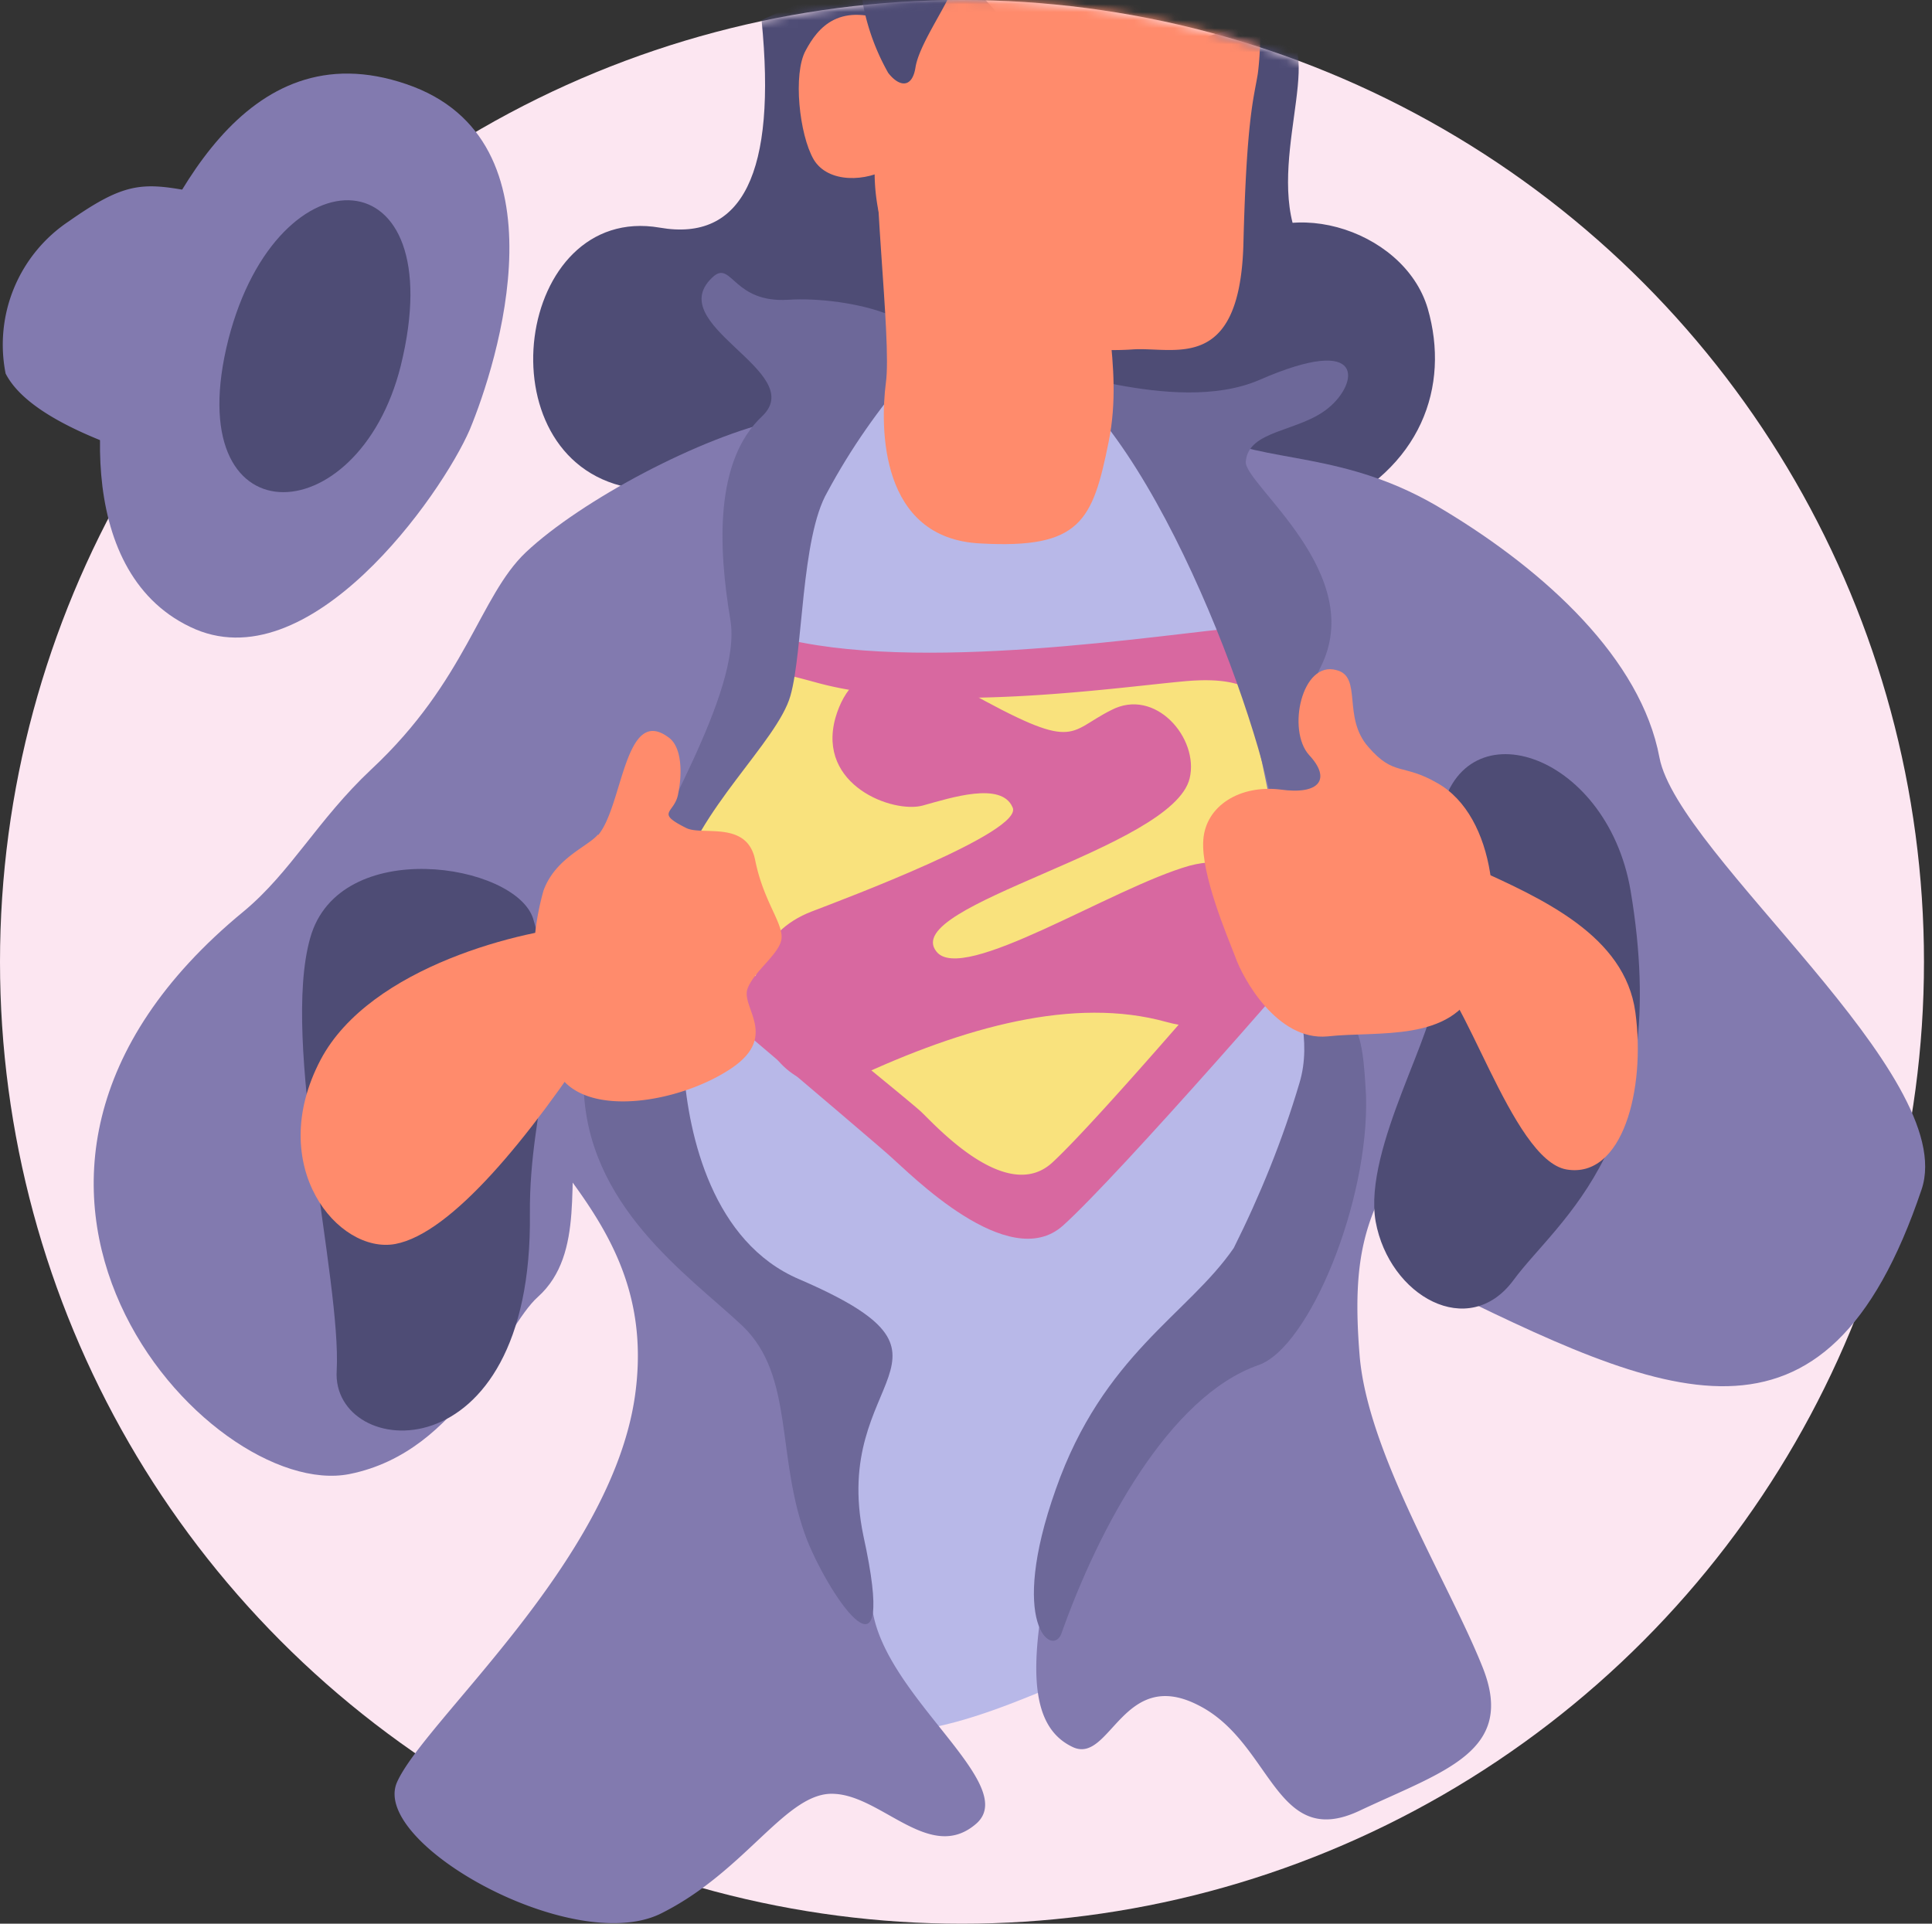 <svg width="241" height="240" viewBox="0 0 241 240" xmlns="http://www.w3.org/2000/svg" xmlns:xlink="http://www.w3.org/1999/xlink"><rect x="0" y="0" width="241" height="240" fill="#333333" stroke="none"/><defs><circle id="a" cx="120" cy="120" r="120"/></defs><g fill="none" fill-rule="evenodd"><mask id="b" fill="#fff"><use xlink:href="#a"/></mask><use fill="#FCE6F1" fill-rule="nonzero" opacity=".5" xlink:href="#a"/><path d="M163.4 32.4c-6.7-8.8 1.6-24.2-2.7-28.1-4.3-4-23.5 4.6-23.1 10.6 0 6.4 2.7 12.6 7.2 17.1 5 4.7 24.8 8.6 18.6.4z" fill="#4E4C75" fill-rule="nonzero" mask="url(#b)"/><path d="M78.3 60.8c-18.3-3.7-14-35.5 4-32.4C92.6 30.2 96.9 21.6 95 2.5c12.4-5.7 20.2-7.8 23.5-6.5 5 2 31.4 39.6 34.3 36 6.6-8.2 22.3-3.7 25.3 6.5 2.8 9.7-.8 20-12.8 25.3" fill="#4E4C75" fill-rule="nonzero" mask="url(#b)"/><path d="M100.5 54.4c5.6-2.8 8.3-9 11.3-7.3 3 1.7 12.5 17.2 18.2 14.3 5.6-3 7.8-14.3 13.5-6.6 5.7 7.6 21.2 37 20.2 60.8-1 23.8 9.3 28.5-3 45-12.2 16.7-14.2 43.7-23.5 47.4-9.3 3.6-27.4 13.2-35 4.6-7.7-8.6-21.9-53-28.5-63.2-6.6-10.2-10-42.6-5.3-53.6C73 85 99.2 55.1 100.5 54.4z" fill="#B8B8E8" fill-rule="nonzero" mask="url(#b)"/><path d="M74.5 83c-1 2-7 19.7-6.3 22.6.7 3 4.5 6 5.3 6.7.9.8 35.3 29.9 37.6 32 2.3 2 14.7 14.7 21.5 8.6 6.9-6.2 32-34.9 35.6-39.6 3.6-4.7 4.2-16.9 1.6-24.3-2.7-7.4-3.7-11.7-14.3-10.8-10.5.9-41.3 6-58.8 1.2-17.5-4.7-18.9-2.8-22.2 3.7z" fill="#D868A0" fill-rule="nonzero" mask="url(#b)"/><path d="M83.6 88.2a76 76 0 00-5.2 18.7c.6 2.5 3.7 4.8 4.4 5.5.7.7 30.3 24.6 32.1 26.3 1.8 1.7 10.6 11.5 16.3 6.4 5.6-5.1 25.9-28.8 28.9-32.7 3-4 2.8-13.2.6-19.4-2.2-6-4.3-8.8-13-8-8.8.8-31.3 4.1-45.7.2-14.5-4-15.7-2.4-18.4 3z" fill="#F9E27D" fill-rule="nonzero" mask="url(#b)"/><path d="M120.4 86.1c14 7.8 12.6 5.3 18.2 2.5 5.5-2.9 11 3.5 9.8 8.5-2.1 8.8-36.2 15.8-31.6 21.6 3.2 4.2 22-8 31.6-10.7 16-4.2 14.9 24.4-2.9 19.5-11.5-3.2-25.2.6-38.9 7-11 5.2-19-15.6-5.3-20.8 3.9-1.5 26.6-10 25-13-1.4-3.2-7.6-1.2-11.2-.2-3.7 1-13.2-2.5-10.9-10.9 2.2-7.7 9-7.6 16.2-3.5z" fill="#D868A0" fill-rule="nonzero" mask="url(#b)"/><g mask="url(#b)" fill-rule="nonzero"><path d="M109.7 16c-.8 3.6-.8 7.3 0 10.9.8 4.2.8 3.8 6.1 8.3 7 6 16.2 9 25.4 8.4 5.2-.4 13.4 3.1 13.9-13 .4-16 1.3-18.3 1.8-21.4.4-3 1-13-2.5-13.8-3.6-.9-9.3 0-21.8 0A199.5 199.5 0 00111-3.5c-4.8.3-.5 13.8-1.3 19.6z" fill="#FF8B6C"/><path d="M111 20.9c-2.9 1.8-7.7 2-9.5-1-1.8-3.1-2.6-10.7-1-13.6C102 3.5 104.7 0 111.6 3" fill="#FF8B6C"/><path d="M107.3-1.9a28 28 0 003.5 11c1.4 1.8 3 1.9 3.4-.7.6-3.7 6-10.3 4.9-12-1.2-1.6-12.4-1.5-11.8 1.7z" fill="#4E4C75"/></g><g fill-rule="nonzero"><path d="M130 200.4c-1.6 9.8-.7 15.5 3.9 17.6 4.6 2 6.2-10 15.5-5.3 9.3 4.6 9.6 18.2 20.2 13.2s19.6-7.4 15.3-18c-4.2-10.5-14.3-26.6-15.3-38.8-1-12.3.6-18 6.6-26.5 6-8.6 35.4-15.2 19.8-34.4-15.5-19.2-39-47-42.3-43.3-3.3 3.7 6.2 38.1 6.5 45.7.3 7.6 11 21.4 8.7 28.3a97.6 97.6 0 01-16.2 26.5c-5 5-15.2 11.9-20.3 24.1-1.3 3.5-2 7.2-2.4 10.9z" fill="#827AAF"/><path d="M150.5 54c7.2 4 17.2 2 29.7 9.7 12.6 7.6 24.5 18.5 26.8 30.8 2.3 12.2 37.5 39.7 32.7 53.9-12 35.6-32 26-61.5 11.5" fill="#827AAF"/><path d="M179.6 102.3c2.3-14.5 20.8-8.7 23.8 8.8 5.3 31.5-9 41-14.6 48.6-5.6 7.6-15.5 2-17.2-7.3-1.6-9.2 8-24.4 7.3-29" fill="#4E4C75"/><path d="M159.3 105.7c.7-7.4-12.2-46.2-26.6-58.3-3.5-3 13.5 4.7 24.4 0 13.5-5.9 12.3.5 8.6 3.5-3.6 3-10 2.7-10.3 6.7-.2 2.8 15.3 14 9.3 25.7-3.6 7 3.6 13.2.3 20.5-4 9.2 1.5 12.6-5.9 15-2.6 1 .3.3 1-3 .6-3.5-1.4-4.5-.8-10.1zM160.7 121.7c1 2.5 3 8.1 1.4 13.4-2.1 7.1-4.9 14-8.2 20.6-5.7 8.3-16.3 13.3-22.2 30.1-6 16.9-.4 21 .7 18 4.6-13 13.4-29.6 24.6-33.5 6.3-2.2 13.8-20.4 13.4-33.6-.2-3.5-.4-7.6-1.8-9-3.6-3.8 3.5-4.6 1.1-6.9" fill="#6D6899"/><path d="M179.3 97.7c-4.3-2.5-5.4-.8-8.6-4.5-3.3-3.7-.7-8.8-4-9.6-4.3-1.2-6.2 7.5-3.4 10.6 2.8 3 1.3 5-3.6 4.3-5-.6-9.3 2-9.6 6.3-.3 4.3 3 12 4 14.6.9 2.6 5.2 10.5 11.5 9.9 6.3-.7 15.5.8 18.6-6.3 3.7-8 2.4-21.2-4.9-25.3z" fill="#FF8B6C"/><path d="M183.5 108.1c8.9 4 19.2 8.6 20.5 18.2 1.3 9.6-1.6 20.8-8.6 19.6-6.9-1.2-12.9-23.5-17.2-24.8" fill="#FF8B6C"/></g><g fill-rule="nonzero"><path d="M79.4 84.4a33.9 33.9 0 01-1.2 20.5c-3 8.6 2.5 18.3 3.5 27 1 8.5 4 23.4 13 32 8.9 8.5 12.8 25.8 14.1 36.7 1.4 11 18.5 22 13 26.9-5.7 5-11.7-3.4-17.7-3.7-6-.4-11 9.7-21.8 15-11 5.2-36-8.8-32.8-16.4 3.3-7.6 26.7-27.4 29.7-48.2 3-21-13.1-29.4-18-42.4-5-13-6.4-40.3-3.8-44.6" fill="#827AAF"/><path d="M97.2 52.4c-9.6 2-24.7 10-31.6 16.5-5.8 5.5-7.4 16-19.3 27.1-6.7 6.3-10 12.8-15.9 17.7-41 33.7-4.4 73.7 13.2 70.2 14-2.8 19.2-18.3 23.5-22.1 6-5.4 3.5-15 4.9-22 1.4-7 7-28.3 12-35.1 5.2-6.8 10.8-18.6 10-24.7-.6-6-1.8-18.6.5-21.9" fill="#827AAF"/><path d="M85.3 133.5c.6 8.2 3.6 21.5 14.4 26.1 23.2 10 3.8 11.8 8 32 4.4 20.1-4 8-7 .6-4-10.3-1.5-20.5-8.1-26.8-6.7-6.3-19.6-15-19.8-30.2" fill="#6D6899"/><path d="M66.5 114.6c-2.2-6.9-24.2-10.4-27.8 2.4-3.7 13 3.9 42.7 3.3 54-.7 11.2 24.5 13.5 24.1-19.6-.1-14 5-21.9.4-36.8z" fill="#4E4C75"/><path d="M79.7 110c1-5.5 13-23.6 11.4-32.7-1.5-9-2-19.8 4-25.4 5.8-5.6-13-11.5-6-17.5 2.2-1.7 2.5 3.4 9.2 3 7.4-.5 21.4 2.6 15.3 9-4 4.6-7.5 9.6-10.4 15-3.3 5.7-3 19.8-4.6 25.4-1.6 5.7-11.8 14.4-14 23.5-2.3 9.2-6 5-5-.4z" fill="#6D6899"/><path d="M74.6 104.2c3.1-3.6 3.3-16.3 8.8-12.2 1.7 1.2 1.7 4.6 1.2 7-.4 2.5-3 2.3 1 4.3 2 1 7.6-1 8.6 4s3.3 7.6 3.3 9.6-3.6 4.3-4.3 6.6c-.6 2.4 4 6-2.3 10-6.2 4-17.5 6-21.1.7a32.7 32.7 0 01-2-23.1c1.5-4.1 5.6-5.5 6.8-7z" fill="#FF8B6C"/><path d="M73 115.5c-7.4.4-26.8 5-33 16.7-7 13.3 2.2 24.3 9.3 23 7-1.3 16.7-13.2 25.4-26.5" fill="#FF8B6C"/></g><path d="M109.7 15.4c-1.3 5 1.6 26.9.8 32.4-.7 5.5-.8 19.4 11.8 20 12.5.7 14-2.8 16-12.7 2-10-1.7-17.9.4-24.7" fill="#FF8B6C" fill-rule="nonzero"/><g fill-rule="nonzero"><path d="M23.7 58.6C12 55.4 3.2 51.5.7 46.6a18.5 18.5 0 017.9-19c6.7-4.7 9-4.9 14.9-3.8 5.9 1 11.1 1 15.2 6.6 6.6 8.9-2 31.7-15 28.2z" fill="#827AAF"/><path d="M15.5 38.7c-3.8 9.2-6.6 32.4 8.2 39.5 14.8 7.2 31.4-16.5 34.9-24.6C62 45.4 71 17.4 50.7 10.5c-20.4-7-30 15.5-35.2 28.2z" fill="#827AAF"/><path d="M50 45.6c-5.3 21.3-27.9 21.9-21.5-3.3 6.2-24 28-23.2 21.5 3.3z" fill="#4E4C75"/></g></g></svg>
